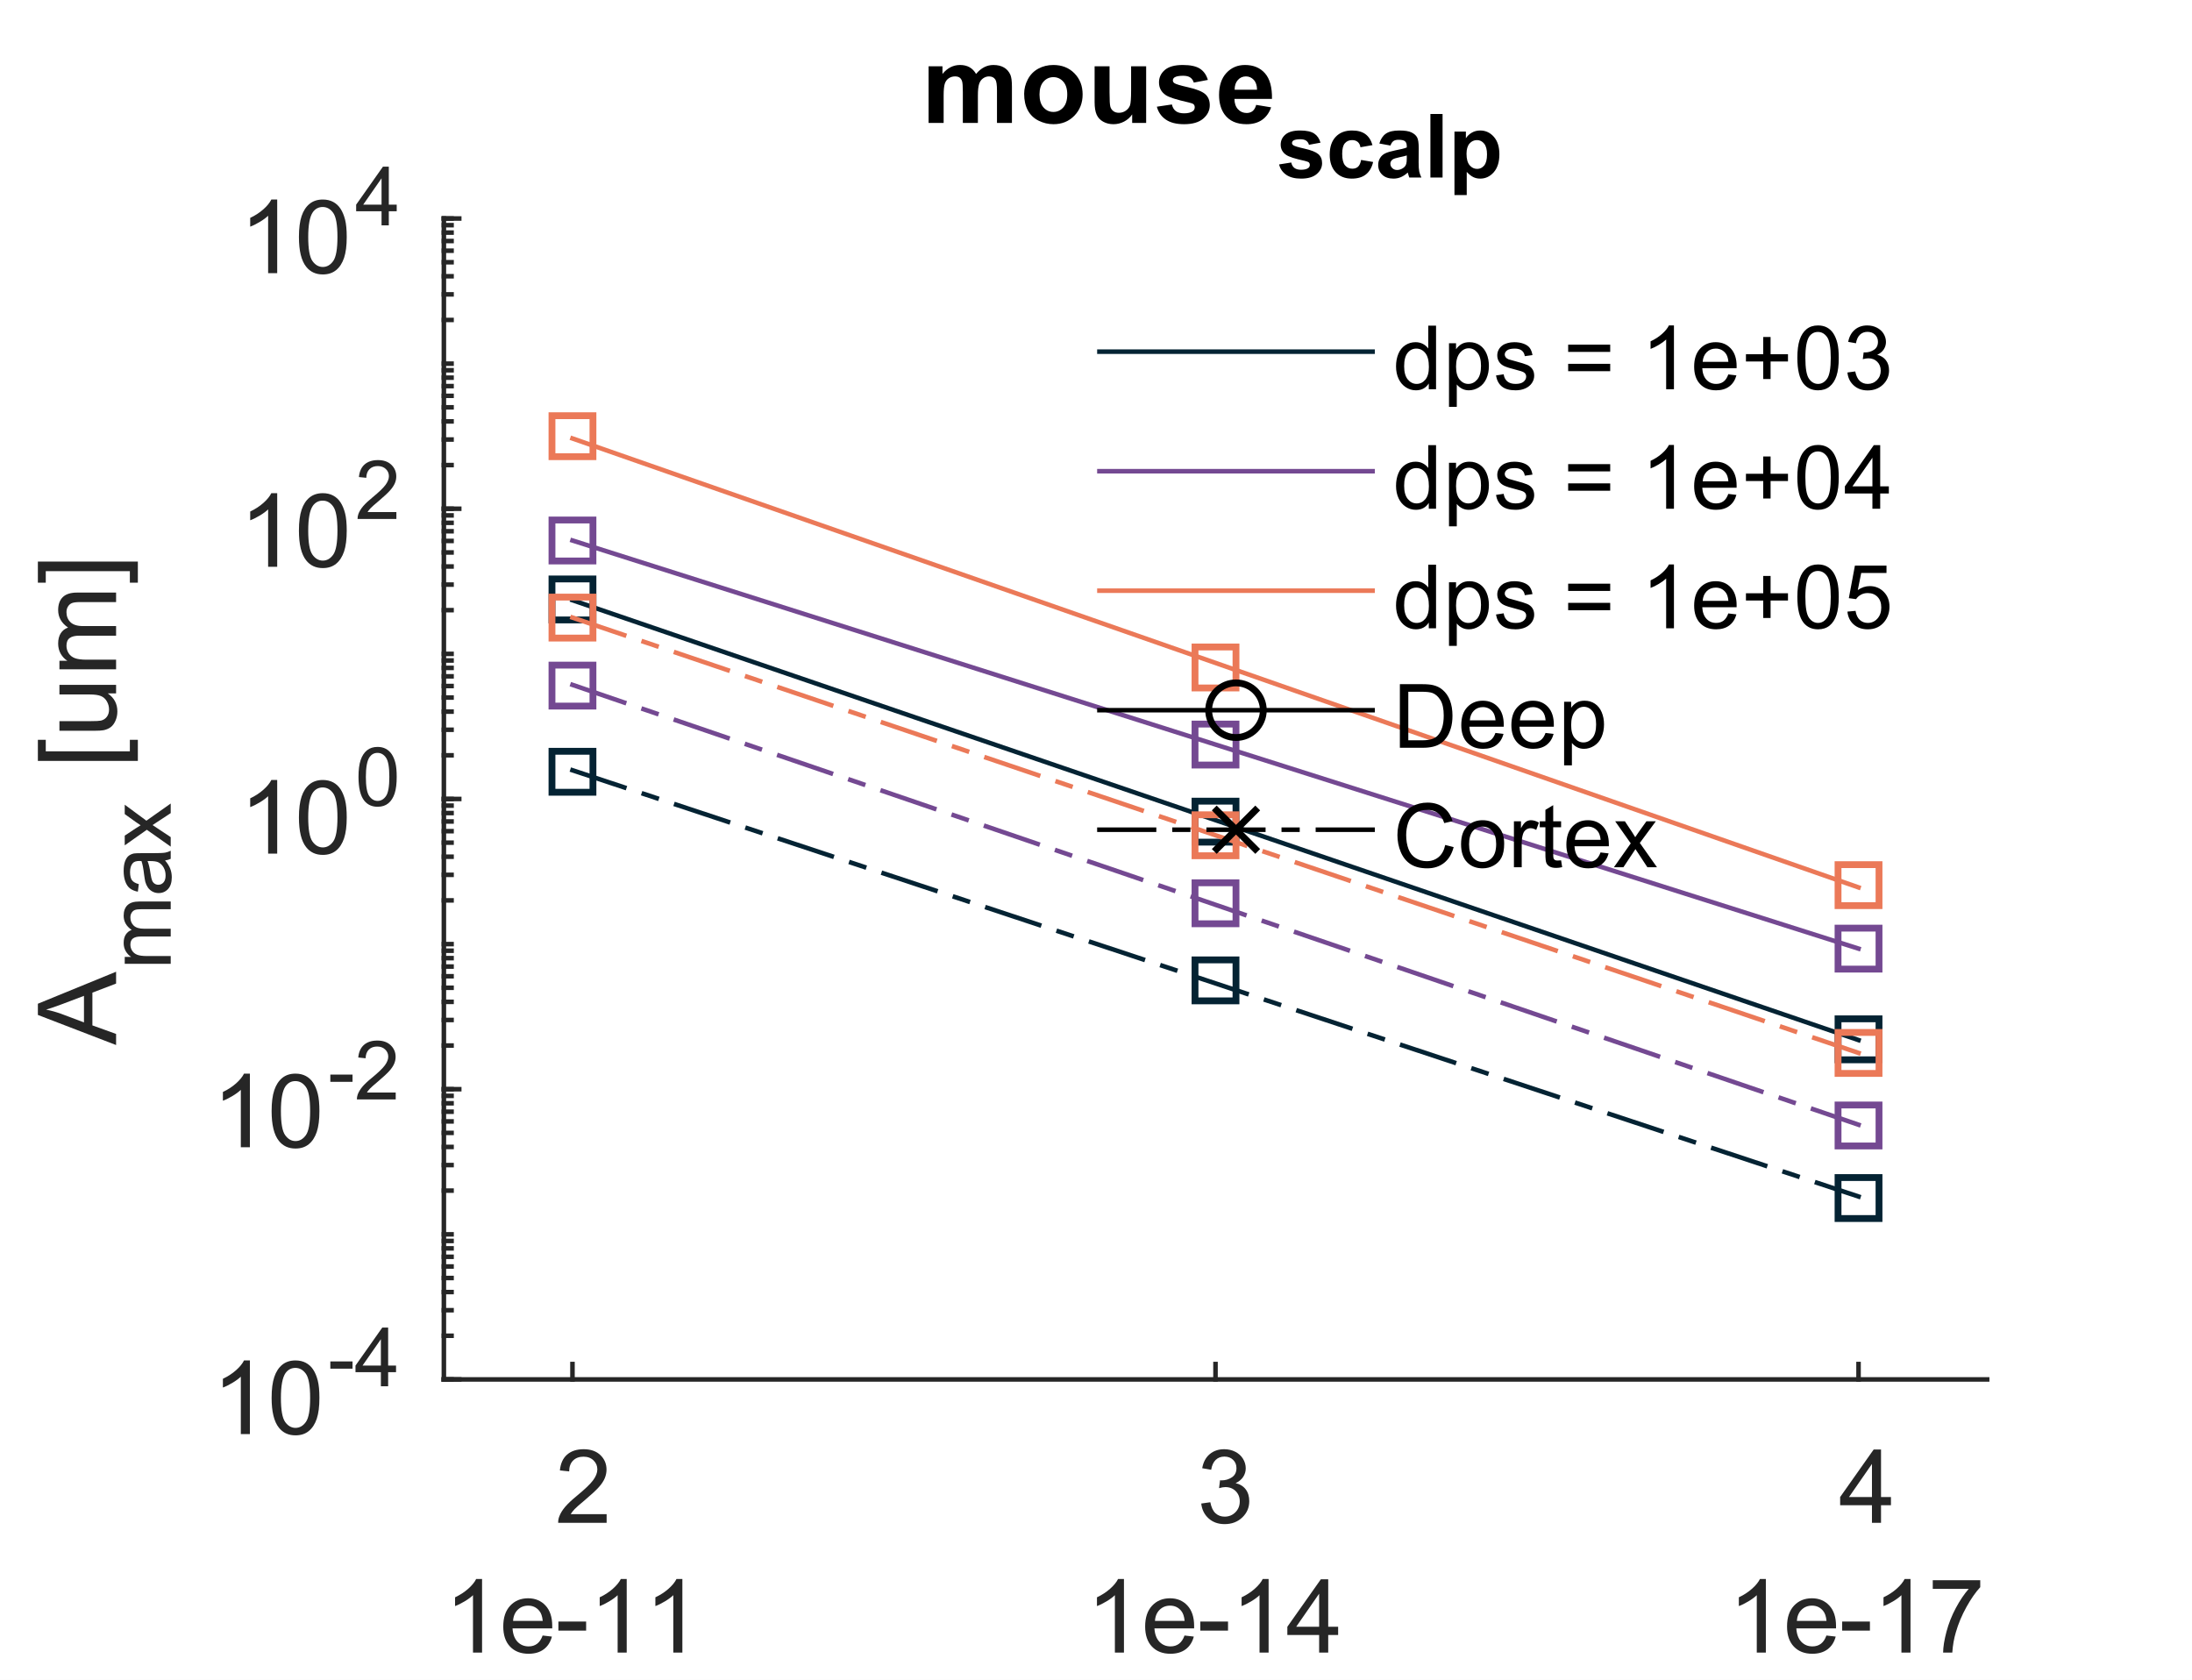 <?xml version="1.0"?>
<!DOCTYPE svg PUBLIC '-//W3C//DTD SVG 1.0//EN'
          'http://www.w3.org/TR/2001/REC-SVG-20010904/DTD/svg10.dtd'>
<svg xmlns:xlink="http://www.w3.org/1999/xlink" style="fill-opacity:1; color-rendering:auto; color-interpolation:auto; text-rendering:auto; stroke:black; stroke-linecap:square; stroke-miterlimit:10; shape-rendering:auto; stroke-opacity:1; fill:black; stroke-dasharray:none; font-weight:normal; stroke-width:1; font-family:'Dialog'; font-style:normal; stroke-linejoin:miter; font-size:12px; stroke-dashoffset:0; image-rendering:auto;" width="321" height="246" xmlns="http://www.w3.org/2000/svg"
><rect width="100%" height="100%" fill="#808080" stroke="none"/><!--Generated by the Batik Graphics2D SVG Generator--><defs id="genericDefs"
  /><g
  ><defs id="defs1"
    ><clipPath clipPathUnits="userSpaceOnUse" id="clipPath1"
      ><path d="M0 0 L321 0 L321 246 L0 246 L0 0 Z"
      /></clipPath
    ></defs
    ><g style="fill:white; stroke:white;"
    ><rect x="0" y="0" width="321" style="clip-path:url(#clipPath1); stroke:none;" height="246"
    /></g
    ><g style="fill:white; text-rendering:optimizeSpeed; color-rendering:optimizeSpeed; image-rendering:optimizeSpeed; shape-rendering:crispEdges; stroke:white; color-interpolation:sRGB;"
    ><rect x="0" width="321" height="246" y="0" style="stroke:none;"
      /><path style="stroke:none;" d="M65 202 L291 202 L291 32 L65 32 Z"
    /></g
    ><g style="fill:rgb(38,38,38); text-rendering:geometricPrecision; image-rendering:optimizeQuality; color-rendering:optimizeQuality; stroke-linejoin:round; stroke:rgb(38,38,38); color-interpolation:linearRGB; stroke-width:0.667;"
    ><line y2="202" style="fill:none;" x1="65" x2="291" y1="202"
      /><line y2="199.75" style="fill:none;" x1="83.833" x2="83.833" y1="202"
      /><line y2="199.75" style="fill:none;" x1="178" x2="178" y1="202"
      /><line y2="199.75" style="fill:none;" x1="272.167" x2="272.167" y1="202"
    /></g
    ><g transform="translate(65,223)" style="font-size:14.667px; fill:rgb(38,38,38); text-rendering:geometricPrecision; image-rendering:optimizeQuality; color-rendering:optimizeQuality; font-family:'SansSerif'; stroke:rgb(38,38,38); color-interpolation:linearRGB;"
    ><path style="stroke:none;" d="M23.835 -1.266 L23.835 0 L16.741 0 Q16.725 -0.469 16.897 -0.922 Q17.163 -1.641 17.765 -2.344 Q18.366 -3.047 19.491 -3.969 Q21.241 -5.406 21.858 -6.242 Q22.475 -7.078 22.475 -7.828 Q22.475 -8.609 21.913 -9.148 Q21.35 -9.688 20.444 -9.688 Q19.491 -9.688 18.921 -9.117 Q18.35 -8.547 18.35 -7.531 L16.991 -7.672 Q17.132 -9.188 18.038 -9.984 Q18.944 -10.781 20.475 -10.781 Q22.022 -10.781 22.921 -9.922 Q23.819 -9.062 23.819 -7.797 Q23.819 -7.156 23.561 -6.531 Q23.303 -5.906 22.686 -5.219 Q22.069 -4.531 20.647 -3.328 Q19.46 -2.344 19.124 -1.984 Q18.788 -1.625 18.569 -1.266 L23.835 -1.266 Z"
    /></g
    ><g transform="translate(65,242)" style="font-size:14.667px; fill:rgb(38,38,38); text-rendering:geometricPrecision; image-rendering:optimizeQuality; color-rendering:optimizeQuality; font-family:'SansSerif'; stroke:rgb(38,38,38); color-interpolation:linearRGB;"
    ><path style="stroke:none;" d="M5.594 0 L4.266 0 L4.266 -8.406 Q3.797 -7.953 3.023 -7.492 Q2.25 -7.031 1.641 -6.812 L1.641 -8.094 Q2.734 -8.609 3.562 -9.344 Q4.391 -10.078 4.734 -10.781 L5.594 -10.781 L5.594 0 ZM14.464 -2.5 L15.823 -2.344 Q15.511 -1.141 14.636 -0.484 Q13.761 0.172 12.401 0.172 Q10.698 0.172 9.698 -0.875 Q8.698 -1.922 8.698 -3.828 Q8.698 -5.781 9.714 -6.867 Q10.729 -7.953 12.339 -7.953 Q13.901 -7.953 14.886 -6.891 Q15.87 -5.828 15.87 -3.906 Q15.87 -3.781 15.87 -3.547 L10.057 -3.547 Q10.136 -2.266 10.784 -1.586 Q11.432 -0.906 12.417 -0.906 Q13.136 -0.906 13.651 -1.289 Q14.167 -1.672 14.464 -2.5 ZM10.136 -4.641 L14.479 -4.641 Q14.386 -5.625 13.979 -6.109 Q13.354 -6.875 12.354 -6.875 Q11.432 -6.875 10.815 -6.266 Q10.198 -5.656 10.136 -4.641 ZM16.771 -3.219 L16.771 -4.547 L20.834 -4.547 L20.834 -3.219 L16.771 -3.219 ZM26.777 0 L25.448 0 L25.448 -8.406 Q24.98 -7.953 24.206 -7.492 Q23.433 -7.031 22.823 -6.812 L22.823 -8.094 Q23.917 -8.609 24.745 -9.344 Q25.573 -10.078 25.917 -10.781 L26.777 -10.781 L26.777 0 ZM34.928 0 L33.6 0 L33.6 -8.406 Q33.131 -7.953 32.357 -7.492 Q31.584 -7.031 30.975 -6.812 L30.975 -8.094 Q32.068 -8.609 32.897 -9.344 Q33.725 -10.078 34.068 -10.781 L34.928 -10.781 L34.928 0 Z"
    /></g
    ><g transform="translate(159,223)" style="font-size:14.667px; fill:rgb(38,38,38); text-rendering:geometricPrecision; image-rendering:optimizeQuality; color-rendering:optimizeQuality; font-family:'SansSerif'; stroke:rgb(38,38,38); color-interpolation:linearRGB;"
    ><path style="stroke:none;" d="M16.913 -2.828 L18.241 -3.016 Q18.46 -1.891 19.007 -1.398 Q19.553 -0.906 20.335 -0.906 Q21.272 -0.906 21.913 -1.547 Q22.553 -2.188 22.553 -3.141 Q22.553 -4.047 21.96 -4.641 Q21.366 -5.234 20.444 -5.234 Q20.069 -5.234 19.522 -5.078 L19.663 -6.234 Q19.803 -6.219 19.882 -6.219 Q20.725 -6.219 21.397 -6.664 Q22.069 -7.109 22.069 -8.016 Q22.069 -8.75 21.577 -9.227 Q21.085 -9.703 20.303 -9.703 Q19.538 -9.703 19.03 -9.219 Q18.522 -8.734 18.366 -7.766 L17.053 -8 Q17.288 -9.328 18.147 -10.055 Q19.007 -10.781 20.272 -10.781 Q21.163 -10.781 21.897 -10.406 Q22.632 -10.031 23.03 -9.375 Q23.428 -8.719 23.428 -7.984 Q23.428 -7.297 23.053 -6.727 Q22.678 -6.156 21.944 -5.812 Q22.897 -5.594 23.421 -4.906 Q23.944 -4.219 23.944 -3.172 Q23.944 -1.766 22.921 -0.789 Q21.897 0.188 20.335 0.188 Q18.913 0.188 17.983 -0.656 Q17.053 -1.5 16.913 -2.828 Z"
    /></g
    ><g transform="translate(159,242)" style="font-size:14.667px; fill:rgb(38,38,38); text-rendering:geometricPrecision; image-rendering:optimizeQuality; color-rendering:optimizeQuality; font-family:'SansSerif'; stroke:rgb(38,38,38); color-interpolation:linearRGB;"
    ><path style="stroke:none;" d="M5.594 0 L4.266 0 L4.266 -8.406 Q3.797 -7.953 3.023 -7.492 Q2.25 -7.031 1.641 -6.812 L1.641 -8.094 Q2.734 -8.609 3.562 -9.344 Q4.391 -10.078 4.734 -10.781 L5.594 -10.781 L5.594 0 ZM14.464 -2.5 L15.823 -2.344 Q15.511 -1.141 14.636 -0.484 Q13.761 0.172 12.401 0.172 Q10.698 0.172 9.698 -0.875 Q8.698 -1.922 8.698 -3.828 Q8.698 -5.781 9.714 -6.867 Q10.729 -7.953 12.339 -7.953 Q13.901 -7.953 14.886 -6.891 Q15.87 -5.828 15.87 -3.906 Q15.87 -3.781 15.87 -3.547 L10.057 -3.547 Q10.136 -2.266 10.784 -1.586 Q11.432 -0.906 12.417 -0.906 Q13.136 -0.906 13.651 -1.289 Q14.167 -1.672 14.464 -2.5 ZM10.136 -4.641 L14.479 -4.641 Q14.386 -5.625 13.979 -6.109 Q13.354 -6.875 12.354 -6.875 Q11.432 -6.875 10.815 -6.266 Q10.198 -5.656 10.136 -4.641 ZM16.771 -3.219 L16.771 -4.547 L20.834 -4.547 L20.834 -3.219 L16.771 -3.219 ZM26.777 0 L25.448 0 L25.448 -8.406 Q24.98 -7.953 24.206 -7.492 Q23.433 -7.031 22.823 -6.812 L22.823 -8.094 Q23.917 -8.609 24.745 -9.344 Q25.573 -10.078 25.917 -10.781 L26.777 -10.781 L26.777 0 ZM34.178 0 L34.178 -2.578 L29.521 -2.578 L29.521 -3.781 L34.428 -10.734 L35.506 -10.734 L35.506 -3.781 L36.959 -3.781 L36.959 -2.578 L35.506 -2.578 L35.506 0 L34.178 0 ZM34.178 -3.781 L34.178 -8.625 L30.818 -3.781 L34.178 -3.781 Z"
    /></g
    ><g transform="translate(253,223)" style="font-size:14.667px; fill:rgb(38,38,38); text-rendering:geometricPrecision; image-rendering:optimizeQuality; color-rendering:optimizeQuality; font-family:'SansSerif'; stroke:rgb(38,38,38); color-interpolation:linearRGB;"
    ><path style="stroke:none;" d="M21.132 0 L21.132 -2.578 L16.475 -2.578 L16.475 -3.781 L21.382 -10.734 L22.46 -10.734 L22.46 -3.781 L23.913 -3.781 L23.913 -2.578 L22.46 -2.578 L22.46 0 L21.132 0 ZM21.132 -3.781 L21.132 -8.625 L17.772 -3.781 L21.132 -3.781 Z"
    /></g
    ><g transform="translate(253,242)" style="font-size:14.667px; fill:rgb(38,38,38); text-rendering:geometricPrecision; image-rendering:optimizeQuality; color-rendering:optimizeQuality; font-family:'SansSerif'; stroke:rgb(38,38,38); color-interpolation:linearRGB;"
    ><path style="stroke:none;" d="M5.594 0 L4.266 0 L4.266 -8.406 Q3.797 -7.953 3.023 -7.492 Q2.25 -7.031 1.641 -6.812 L1.641 -8.094 Q2.734 -8.609 3.562 -9.344 Q4.391 -10.078 4.734 -10.781 L5.594 -10.781 L5.594 0 ZM14.464 -2.5 L15.823 -2.344 Q15.511 -1.141 14.636 -0.484 Q13.761 0.172 12.401 0.172 Q10.698 0.172 9.698 -0.875 Q8.698 -1.922 8.698 -3.828 Q8.698 -5.781 9.714 -6.867 Q10.729 -7.953 12.339 -7.953 Q13.901 -7.953 14.886 -6.891 Q15.87 -5.828 15.87 -3.906 Q15.87 -3.781 15.87 -3.547 L10.057 -3.547 Q10.136 -2.266 10.784 -1.586 Q11.432 -0.906 12.417 -0.906 Q13.136 -0.906 13.651 -1.289 Q14.167 -1.672 14.464 -2.5 ZM10.136 -4.641 L14.479 -4.641 Q14.386 -5.625 13.979 -6.109 Q13.354 -6.875 12.354 -6.875 Q11.432 -6.875 10.815 -6.266 Q10.198 -5.656 10.136 -4.641 ZM16.771 -3.219 L16.771 -4.547 L20.834 -4.547 L20.834 -3.219 L16.771 -3.219 ZM26.777 0 L25.448 0 L25.448 -8.406 Q24.98 -7.953 24.206 -7.492 Q23.433 -7.031 22.823 -6.812 L22.823 -8.094 Q23.917 -8.609 24.745 -9.344 Q25.573 -10.078 25.917 -10.781 L26.777 -10.781 L26.777 0 ZM30.037 -9.328 L30.037 -10.594 L36.99 -10.594 L36.99 -9.578 Q35.975 -8.484 34.967 -6.672 Q33.959 -4.859 33.412 -2.953 Q33.006 -1.609 32.897 0 L31.553 0 Q31.568 -1.266 32.045 -3.062 Q32.522 -4.859 33.412 -6.523 Q34.303 -8.188 35.303 -9.328 L30.037 -9.328 Z"
    /></g
    ><g style="fill:rgb(38,38,38); text-rendering:geometricPrecision; image-rendering:optimizeQuality; color-rendering:optimizeQuality; stroke-linejoin:round; stroke:rgb(38,38,38); color-interpolation:linearRGB; stroke-width:0.667;"
    ><line y2="32" style="fill:none;" x1="65" x2="65" y1="202"
      /><line y2="202" style="fill:none;" x1="65" x2="67.25" y1="202"
      /><line y2="159.5" style="fill:none;" x1="65" x2="67.25" y1="159.5"
      /><line y2="117" style="fill:none;" x1="65" x2="67.25" y1="117"
      /><line y2="74.5" style="fill:none;" x1="65" x2="67.25" y1="74.5"
      /><line y2="32" style="fill:none;" x1="65" x2="67.25" y1="32"
      /><line y2="202" style="fill:none;" x1="65" x2="66.125" y1="202"
      /><line y2="195.603" style="fill:none;" x1="65" x2="66.125" y1="195.603"
      /><line y2="191.861" style="fill:none;" x1="65" x2="66.125" y1="191.861"
      /><line y2="189.206" style="fill:none;" x1="65" x2="66.125" y1="189.206"
      /><line y2="187.147" style="fill:none;" x1="65" x2="66.125" y1="187.147"
      /><line y2="185.464" style="fill:none;" x1="65" x2="66.125" y1="185.464"
      /><line y2="184.042" style="fill:none;" x1="65" x2="66.125" y1="184.042"
      /><line y2="182.809" style="fill:none;" x1="65" x2="66.125" y1="182.809"
      /><line y2="181.722" style="fill:none;" x1="65" x2="66.125" y1="181.722"
      /><line y2="180.75" style="fill:none;" x1="65" x2="66.125" y1="180.75"
      /><line y2="174.353" style="fill:none;" x1="65" x2="66.125" y1="174.353"
      /><line y2="170.611" style="fill:none;" x1="65" x2="66.125" y1="170.611"
      /><line y2="167.956" style="fill:none;" x1="65" x2="66.125" y1="167.956"
      /><line y2="165.897" style="fill:none;" x1="65" x2="66.125" y1="165.897"
      /><line y2="164.214" style="fill:none;" x1="65" x2="66.125" y1="164.214"
      /><line y2="162.792" style="fill:none;" x1="65" x2="66.125" y1="162.792"
      /><line y2="161.559" style="fill:none;" x1="65" x2="66.125" y1="161.559"
      /><line y2="160.472" style="fill:none;" x1="65" x2="66.125" y1="160.472"
      /><line y2="159.5" style="fill:none;" x1="65" x2="66.125" y1="159.5"
      /><line y2="153.103" style="fill:none;" x1="65" x2="66.125" y1="153.103"
      /><line y2="149.361" style="fill:none;" x1="65" x2="66.125" y1="149.361"
      /><line y2="146.706" style="fill:none;" x1="65" x2="66.125" y1="146.706"
      /><line y2="144.647" style="fill:none;" x1="65" x2="66.125" y1="144.647"
      /><line y2="142.964" style="fill:none;" x1="65" x2="66.125" y1="142.964"
      /><line y2="141.542" style="fill:none;" x1="65" x2="66.125" y1="141.542"
      /><line y2="140.309" style="fill:none;" x1="65" x2="66.125" y1="140.309"
      /><line y2="139.222" style="fill:none;" x1="65" x2="66.125" y1="139.222"
      /><line y2="138.25" style="fill:none;" x1="65" x2="66.125" y1="138.25"
      /><line y2="131.853" style="fill:none;" x1="65" x2="66.125" y1="131.853"
      /><line y2="128.111" style="fill:none;" x1="65" x2="66.125" y1="128.111"
      /><line y2="125.456" style="fill:none;" x1="65" x2="66.125" y1="125.456"
      /><line y2="123.397" style="fill:none;" x1="65" x2="66.125" y1="123.397"
      /><line y2="121.714" style="fill:none;" x1="65" x2="66.125" y1="121.714"
      /><line y2="120.292" style="fill:none;" x1="65" x2="66.125" y1="120.292"
      /><line y2="119.059" style="fill:none;" x1="65" x2="66.125" y1="119.059"
      /><line y2="117.972" style="fill:none;" x1="65" x2="66.125" y1="117.972"
      /><line y2="117" style="fill:none;" x1="65" x2="66.125" y1="117"
      /><line y2="110.603" style="fill:none;" x1="65" x2="66.125" y1="110.603"
      /><line y2="106.861" style="fill:none;" x1="65" x2="66.125" y1="106.861"
      /><line y2="104.206" style="fill:none;" x1="65" x2="66.125" y1="104.206"
      /><line y2="102.147" style="fill:none;" x1="65" x2="66.125" y1="102.147"
      /><line y2="100.464" style="fill:none;" x1="65" x2="66.125" y1="100.464"
      /><line y2="99.042" style="fill:none;" x1="65" x2="66.125" y1="99.042"
      /><line y2="97.809" style="fill:none;" x1="65" x2="66.125" y1="97.809"
      /><line y2="96.722" style="fill:none;" x1="65" x2="66.125" y1="96.722"
      /><line y2="95.75" style="fill:none;" x1="65" x2="66.125" y1="95.75"
      /><line y2="89.353" style="fill:none;" x1="65" x2="66.125" y1="89.353"
      /><line y2="85.611" style="fill:none;" x1="65" x2="66.125" y1="85.611"
      /><line y2="82.956" style="fill:none;" x1="65" x2="66.125" y1="82.956"
      /><line y2="80.897" style="fill:none;" x1="65" x2="66.125" y1="80.897"
      /><line y2="79.214" style="fill:none;" x1="65" x2="66.125" y1="79.214"
      /><line y2="77.792" style="fill:none;" x1="65" x2="66.125" y1="77.792"
      /><line y2="76.559" style="fill:none;" x1="65" x2="66.125" y1="76.559"
      /><line y2="75.472" style="fill:none;" x1="65" x2="66.125" y1="75.472"
      /><line y2="74.5" style="fill:none;" x1="65" x2="66.125" y1="74.5"
      /><line y2="68.103" style="fill:none;" x1="65" x2="66.125" y1="68.103"
      /><line y2="64.361" style="fill:none;" x1="65" x2="66.125" y1="64.361"
      /><line y2="61.706" style="fill:none;" x1="65" x2="66.125" y1="61.706"
      /><line y2="59.647" style="fill:none;" x1="65" x2="66.125" y1="59.647"
      /><line y2="57.964" style="fill:none;" x1="65" x2="66.125" y1="57.964"
      /><line y2="56.542" style="fill:none;" x1="65" x2="66.125" y1="56.542"
      /><line y2="55.309" style="fill:none;" x1="65" x2="66.125" y1="55.309"
      /><line y2="54.222" style="fill:none;" x1="65" x2="66.125" y1="54.222"
      /><line y2="53.25" style="fill:none;" x1="65" x2="66.125" y1="53.25"
      /><line y2="46.853" style="fill:none;" x1="65" x2="66.125" y1="46.853"
      /><line y2="43.111" style="fill:none;" x1="65" x2="66.125" y1="43.111"
      /><line y2="40.456" style="fill:none;" x1="65" x2="66.125" y1="40.456"
      /><line y2="38.397" style="fill:none;" x1="65" x2="66.125" y1="38.397"
      /><line y2="36.714" style="fill:none;" x1="65" x2="66.125" y1="36.714"
      /><line y2="35.292" style="fill:none;" x1="65" x2="66.125" y1="35.292"
      /><line y2="34.059" style="fill:none;" x1="65" x2="66.125" y1="34.059"
      /><line y2="32.972" style="fill:none;" x1="65" x2="66.125" y1="32.972"
      /><line y2="32" style="fill:none;" x1="65" x2="66.125" y1="32"
    /></g
    ><g transform="translate(31,210)" style="font-size:14.667px; fill:rgb(38,38,38); text-rendering:geometricPrecision; image-rendering:optimizeQuality; color-rendering:optimizeQuality; font-family:'SansSerif'; stroke:rgb(38,38,38); color-interpolation:linearRGB;"
    ><path style="stroke:none;" d="M5.594 0 L4.266 0 L4.266 -8.406 Q3.797 -7.953 3.023 -7.492 Q2.25 -7.031 1.641 -6.812 L1.641 -8.094 Q2.734 -8.609 3.562 -9.344 Q4.391 -10.078 4.734 -10.781 L5.594 -10.781 L5.594 0 ZM8.776 -5.297 Q8.776 -7.203 9.167 -8.359 Q9.557 -9.516 10.331 -10.148 Q11.104 -10.781 12.276 -10.781 Q13.136 -10.781 13.792 -10.43 Q14.448 -10.078 14.87 -9.43 Q15.292 -8.781 15.534 -7.836 Q15.776 -6.891 15.776 -5.297 Q15.776 -3.406 15.386 -2.242 Q14.995 -1.078 14.221 -0.445 Q13.448 0.188 12.276 0.188 Q10.729 0.188 9.839 -0.938 Q8.776 -2.266 8.776 -5.297 ZM10.136 -5.297 Q10.136 -2.656 10.753 -1.781 Q11.37 -0.906 12.276 -0.906 Q13.182 -0.906 13.8 -1.781 Q14.417 -2.656 14.417 -5.297 Q14.417 -7.953 13.8 -8.82 Q13.182 -9.688 12.261 -9.688 Q11.354 -9.688 10.807 -8.922 Q10.136 -7.938 10.136 -5.297 Z"
    /></g
    ><g transform="translate(48,203)" style="font-size:11.733px; fill:rgb(38,38,38); text-rendering:geometricPrecision; image-rendering:optimizeQuality; color-rendering:optimizeQuality; font-family:'SansSerif'; stroke:rgb(38,38,38); color-interpolation:linearRGB;"
    ><path style="stroke:none;" d="M0.375 -2.578 L0.375 -3.641 L3.625 -3.641 L3.625 -2.578 L0.375 -2.578 ZM7.777 0 L7.777 -2.062 L4.059 -2.062 L4.059 -3.031 L7.981 -8.594 L8.84 -8.594 L8.84 -3.031 L9.996 -3.031 L9.996 -2.062 L8.84 -2.062 L8.84 0 L7.777 0 ZM7.777 -3.031 L7.777 -6.891 L5.09 -3.031 L7.777 -3.031 Z"
    /></g
    ><g transform="translate(31,168)" style="font-size:14.667px; fill:rgb(38,38,38); text-rendering:geometricPrecision; image-rendering:optimizeQuality; color-rendering:optimizeQuality; font-family:'SansSerif'; stroke:rgb(38,38,38); color-interpolation:linearRGB;"
    ><path style="stroke:none;" d="M5.594 0 L4.266 0 L4.266 -8.406 Q3.797 -7.953 3.023 -7.492 Q2.25 -7.031 1.641 -6.812 L1.641 -8.094 Q2.734 -8.609 3.562 -9.344 Q4.391 -10.078 4.734 -10.781 L5.594 -10.781 L5.594 0 ZM8.776 -5.297 Q8.776 -7.203 9.167 -8.359 Q9.557 -9.516 10.331 -10.148 Q11.104 -10.781 12.276 -10.781 Q13.136 -10.781 13.792 -10.43 Q14.448 -10.078 14.87 -9.43 Q15.292 -8.781 15.534 -7.836 Q15.776 -6.891 15.776 -5.297 Q15.776 -3.406 15.386 -2.242 Q14.995 -1.078 14.221 -0.445 Q13.448 0.188 12.276 0.188 Q10.729 0.188 9.839 -0.938 Q8.776 -2.266 8.776 -5.297 ZM10.136 -5.297 Q10.136 -2.656 10.753 -1.781 Q11.37 -0.906 12.276 -0.906 Q13.182 -0.906 13.8 -1.781 Q14.417 -2.656 14.417 -5.297 Q14.417 -7.953 13.8 -8.82 Q13.182 -9.688 12.261 -9.688 Q11.354 -9.688 10.807 -8.922 Q10.136 -7.938 10.136 -5.297 Z"
    /></g
    ><g transform="translate(48,161)" style="font-size:11.733px; fill:rgb(38,38,38); text-rendering:geometricPrecision; image-rendering:optimizeQuality; color-rendering:optimizeQuality; font-family:'SansSerif'; stroke:rgb(38,38,38); color-interpolation:linearRGB;"
    ><path style="stroke:none;" d="M0.375 -2.578 L0.375 -3.641 L3.625 -3.641 L3.625 -2.578 L0.375 -2.578 ZM9.949 -1.016 L9.949 0 L4.262 0 Q4.262 -0.375 4.387 -0.734 Q4.606 -1.312 5.082 -1.875 Q5.559 -2.438 6.465 -3.172 Q7.871 -4.328 8.363 -5 Q8.856 -5.672 8.856 -6.266 Q8.856 -6.891 8.402 -7.32 Q7.949 -7.75 7.231 -7.75 Q6.465 -7.75 6.012 -7.297 Q5.559 -6.844 5.543 -6.031 L4.465 -6.141 Q4.574 -7.359 5.301 -7.992 Q6.027 -8.625 7.262 -8.625 Q8.496 -8.625 9.215 -7.938 Q9.934 -7.25 9.934 -6.234 Q9.934 -5.719 9.723 -5.227 Q9.512 -4.734 9.02 -4.18 Q8.527 -3.625 7.402 -2.672 Q6.449 -1.875 6.176 -1.586 Q5.902 -1.297 5.731 -1.016 L9.949 -1.016 Z"
    /></g
    ><g transform="translate(35,125)" style="font-size:14.667px; fill:rgb(38,38,38); text-rendering:geometricPrecision; image-rendering:optimizeQuality; color-rendering:optimizeQuality; font-family:'SansSerif'; stroke:rgb(38,38,38); color-interpolation:linearRGB;"
    ><path style="stroke:none;" d="M5.594 0 L4.266 0 L4.266 -8.406 Q3.797 -7.953 3.023 -7.492 Q2.25 -7.031 1.641 -6.812 L1.641 -8.094 Q2.734 -8.609 3.562 -9.344 Q4.391 -10.078 4.734 -10.781 L5.594 -10.781 L5.594 0 ZM8.776 -5.297 Q8.776 -7.203 9.167 -8.359 Q9.557 -9.516 10.331 -10.148 Q11.104 -10.781 12.276 -10.781 Q13.136 -10.781 13.792 -10.43 Q14.448 -10.078 14.87 -9.43 Q15.292 -8.781 15.534 -7.836 Q15.776 -6.891 15.776 -5.297 Q15.776 -3.406 15.386 -2.242 Q14.995 -1.078 14.221 -0.445 Q13.448 0.188 12.276 0.188 Q10.729 0.188 9.839 -0.938 Q8.776 -2.266 8.776 -5.297 ZM10.136 -5.297 Q10.136 -2.656 10.753 -1.781 Q11.37 -0.906 12.276 -0.906 Q13.182 -0.906 13.8 -1.781 Q14.417 -2.656 14.417 -5.297 Q14.417 -7.953 13.8 -8.82 Q13.182 -9.688 12.261 -9.688 Q11.354 -9.688 10.807 -8.922 Q10.136 -7.938 10.136 -5.297 Z"
    /></g
    ><g transform="translate(52,118)" style="font-size:11.733px; fill:rgb(38,38,38); text-rendering:geometricPrecision; image-rendering:optimizeQuality; color-rendering:optimizeQuality; font-family:'SansSerif'; stroke:rgb(38,38,38); color-interpolation:linearRGB;"
    ><path style="stroke:none;" d="M0.5 -4.234 Q0.5 -5.766 0.812 -6.695 Q1.125 -7.625 1.742 -8.125 Q2.359 -8.625 3.297 -8.625 Q3.984 -8.625 4.508 -8.344 Q5.031 -8.062 5.375 -7.539 Q5.719 -7.016 5.906 -6.266 Q6.094 -5.516 6.094 -4.234 Q6.094 -2.719 5.789 -1.797 Q5.484 -0.875 4.867 -0.367 Q4.25 0.141 3.297 0.141 Q2.062 0.141 1.344 -0.75 Q0.5 -1.812 0.5 -4.234 ZM1.578 -4.234 Q1.578 -2.125 2.078 -1.422 Q2.578 -0.719 3.297 -0.719 Q4.031 -0.719 4.523 -1.422 Q5.016 -2.125 5.016 -4.234 Q5.016 -6.359 4.523 -7.055 Q4.031 -7.75 3.281 -7.75 Q2.562 -7.75 2.125 -7.141 Q1.578 -6.359 1.578 -4.234 Z"
    /></g
    ><g transform="translate(35,83)" style="font-size:14.667px; fill:rgb(38,38,38); text-rendering:geometricPrecision; image-rendering:optimizeQuality; color-rendering:optimizeQuality; font-family:'SansSerif'; stroke:rgb(38,38,38); color-interpolation:linearRGB;"
    ><path style="stroke:none;" d="M5.594 0 L4.266 0 L4.266 -8.406 Q3.797 -7.953 3.023 -7.492 Q2.25 -7.031 1.641 -6.812 L1.641 -8.094 Q2.734 -8.609 3.562 -9.344 Q4.391 -10.078 4.734 -10.781 L5.594 -10.781 L5.594 0 ZM8.776 -5.297 Q8.776 -7.203 9.167 -8.359 Q9.557 -9.516 10.331 -10.148 Q11.104 -10.781 12.276 -10.781 Q13.136 -10.781 13.792 -10.43 Q14.448 -10.078 14.87 -9.43 Q15.292 -8.781 15.534 -7.836 Q15.776 -6.891 15.776 -5.297 Q15.776 -3.406 15.386 -2.242 Q14.995 -1.078 14.221 -0.445 Q13.448 0.188 12.276 0.188 Q10.729 0.188 9.839 -0.938 Q8.776 -2.266 8.776 -5.297 ZM10.136 -5.297 Q10.136 -2.656 10.753 -1.781 Q11.37 -0.906 12.276 -0.906 Q13.182 -0.906 13.8 -1.781 Q14.417 -2.656 14.417 -5.297 Q14.417 -7.953 13.8 -8.82 Q13.182 -9.688 12.261 -9.688 Q11.354 -9.688 10.807 -8.922 Q10.136 -7.938 10.136 -5.297 Z"
    /></g
    ><g transform="translate(52,76)" style="font-size:11.733px; fill:rgb(38,38,38); text-rendering:geometricPrecision; image-rendering:optimizeQuality; color-rendering:optimizeQuality; font-family:'SansSerif'; stroke:rgb(38,38,38); color-interpolation:linearRGB;"
    ><path style="stroke:none;" d="M6.047 -1.016 L6.047 0 L0.359 0 Q0.359 -0.375 0.484 -0.734 Q0.703 -1.312 1.18 -1.875 Q1.656 -2.438 2.562 -3.172 Q3.969 -4.328 4.461 -5 Q4.953 -5.672 4.953 -6.266 Q4.953 -6.891 4.5 -7.32 Q4.047 -7.75 3.328 -7.75 Q2.562 -7.75 2.109 -7.297 Q1.656 -6.844 1.641 -6.031 L0.562 -6.141 Q0.672 -7.359 1.398 -7.992 Q2.125 -8.625 3.359 -8.625 Q4.594 -8.625 5.312 -7.938 Q6.031 -7.25 6.031 -6.234 Q6.031 -5.719 5.82 -5.227 Q5.609 -4.734 5.117 -4.18 Q4.625 -3.625 3.5 -2.672 Q2.547 -1.875 2.273 -1.586 Q2 -1.297 1.828 -1.016 L6.047 -1.016 Z"
    /></g
    ><g transform="translate(35,40)" style="font-size:14.667px; fill:rgb(38,38,38); text-rendering:geometricPrecision; image-rendering:optimizeQuality; color-rendering:optimizeQuality; font-family:'SansSerif'; stroke:rgb(38,38,38); color-interpolation:linearRGB;"
    ><path style="stroke:none;" d="M5.594 0 L4.266 0 L4.266 -8.406 Q3.797 -7.953 3.023 -7.492 Q2.25 -7.031 1.641 -6.812 L1.641 -8.094 Q2.734 -8.609 3.562 -9.344 Q4.391 -10.078 4.734 -10.781 L5.594 -10.781 L5.594 0 ZM8.776 -5.297 Q8.776 -7.203 9.167 -8.359 Q9.557 -9.516 10.331 -10.148 Q11.104 -10.781 12.276 -10.781 Q13.136 -10.781 13.792 -10.43 Q14.448 -10.078 14.87 -9.43 Q15.292 -8.781 15.534 -7.836 Q15.776 -6.891 15.776 -5.297 Q15.776 -3.406 15.386 -2.242 Q14.995 -1.078 14.221 -0.445 Q13.448 0.188 12.276 0.188 Q10.729 0.188 9.839 -0.938 Q8.776 -2.266 8.776 -5.297 ZM10.136 -5.297 Q10.136 -2.656 10.753 -1.781 Q11.37 -0.906 12.276 -0.906 Q13.182 -0.906 13.8 -1.781 Q14.417 -2.656 14.417 -5.297 Q14.417 -7.953 13.8 -8.82 Q13.182 -9.688 12.261 -9.688 Q11.354 -9.688 10.807 -8.922 Q10.136 -7.938 10.136 -5.297 Z"
    /></g
    ><g transform="translate(52,33)" style="font-size:11.733px; fill:rgb(38,38,38); text-rendering:geometricPrecision; image-rendering:optimizeQuality; color-rendering:optimizeQuality; font-family:'SansSerif'; stroke:rgb(38,38,38); color-interpolation:linearRGB;"
    ><path style="stroke:none;" d="M3.875 0 L3.875 -2.062 L0.156 -2.062 L0.156 -3.031 L4.078 -8.594 L4.938 -8.594 L4.938 -3.031 L6.094 -3.031 L6.094 -2.062 L4.938 -2.062 L4.938 0 L3.875 0 ZM3.875 -3.031 L3.875 -6.891 L1.188 -3.031 L3.875 -3.031 Z"
    /></g
    ><g transform="translate(17,153) rotate(-90)" style="font-size:16.133px; fill:rgb(38,38,38); text-rendering:geometricPrecision; image-rendering:optimizeQuality; color-rendering:optimizeQuality; font-family:'SansSerif'; stroke:rgb(38,38,38); color-interpolation:linearRGB;"
    ><path style="stroke:none;" d="M-0.031 0 L4.375 -11.453 L6.016 -11.453 L10.703 0 L8.969 0 L7.641 -3.469 L2.844 -3.469 L1.594 0 L-0.031 0 ZM3.281 -4.703 L7.172 -4.703 L5.969 -7.875 Q5.422 -9.328 5.156 -10.25 Q4.938 -9.156 4.547 -8.062 L3.281 -4.703 Z"
    /></g
    ><g transform="translate(25,142) rotate(-90)" style="font-size:12.907px; fill:rgb(38,38,38); text-rendering:geometricPrecision; image-rendering:optimizeQuality; color-rendering:optimizeQuality; font-family:'SansSerif'; stroke:rgb(38,38,38); color-interpolation:linearRGB;"
    ><path style="stroke:none;" d="M0.859 0 L0.859 -6.734 L1.875 -6.734 L1.875 -5.797 Q2.203 -6.297 2.727 -6.594 Q3.25 -6.891 3.922 -6.891 Q4.672 -6.891 5.148 -6.578 Q5.625 -6.266 5.828 -5.719 Q6.625 -6.891 7.906 -6.891 Q8.906 -6.891 9.445 -6.336 Q9.984 -5.781 9.984 -4.625 L9.984 0 L8.859 0 L8.859 -4.25 Q8.859 -4.938 8.75 -5.234 Q8.641 -5.531 8.344 -5.719 Q8.047 -5.906 7.656 -5.906 Q6.938 -5.906 6.469 -5.43 Q6 -4.953 6 -3.922 L6 0 L4.859 0 L4.859 -4.375 Q4.859 -5.141 4.578 -5.523 Q4.297 -5.906 3.672 -5.906 Q3.188 -5.906 2.781 -5.648 Q2.375 -5.391 2.188 -4.906 Q2 -4.422 2 -3.5 L2 0 L0.859 0 ZM16.001 -0.828 Q15.376 -0.297 14.79 -0.07 Q14.204 0.156 13.532 0.156 Q12.407 0.156 11.813 -0.391 Q11.22 -0.938 11.22 -1.781 Q11.22 -2.266 11.446 -2.68 Q11.673 -3.094 12.04 -3.344 Q12.407 -3.594 12.86 -3.719 Q13.188 -3.797 13.876 -3.891 Q15.251 -4.047 15.907 -4.281 Q15.923 -4.516 15.923 -4.578 Q15.923 -5.281 15.595 -5.562 Q15.157 -5.953 14.298 -5.953 Q13.485 -5.953 13.103 -5.672 Q12.72 -5.391 12.532 -4.672 L11.423 -4.812 Q11.563 -5.531 11.915 -5.977 Q12.267 -6.422 12.931 -6.656 Q13.595 -6.891 14.454 -6.891 Q15.329 -6.891 15.868 -6.688 Q16.407 -6.484 16.657 -6.18 Q16.907 -5.875 17.017 -5.406 Q17.064 -5.109 17.064 -4.344 L17.064 -2.828 Q17.064 -1.234 17.142 -0.812 Q17.22 -0.391 17.423 0 L16.235 0 Q16.064 -0.359 16.001 -0.828 ZM15.907 -3.391 Q15.282 -3.125 14.048 -2.953 Q13.345 -2.844 13.048 -2.719 Q12.751 -2.594 12.595 -2.352 Q12.438 -2.109 12.438 -1.812 Q12.438 -1.359 12.782 -1.055 Q13.126 -0.75 13.798 -0.75 Q14.454 -0.75 14.97 -1.039 Q15.485 -1.328 15.735 -1.828 Q15.907 -2.203 15.907 -2.969 L15.907 -3.391 ZM18.023 0 L20.491 -3.5 L18.21 -6.734 L19.632 -6.734 L20.679 -5.156 Q20.96 -4.703 21.148 -4.406 Q21.413 -4.828 21.648 -5.141 L22.788 -6.734 L24.163 -6.734 L21.82 -3.562 L24.335 0 L22.929 0 L21.554 -2.094 L21.179 -2.656 L19.413 0 L18.023 0 Z"
    /></g
    ><g transform="translate(17,117) rotate(-90)" style="font-size:16.133px; fill:rgb(38,38,38); text-rendering:geometricPrecision; image-rendering:optimizeQuality; color-rendering:optimizeQuality; font-family:'SansSerif'; stroke:rgb(38,38,38); color-interpolation:linearRGB;"
    ><path style="stroke:none;" d="M5.574 3.188 L5.574 -11.453 L8.668 -11.453 L8.668 -10.297 L6.98 -10.297 L6.98 2.016 L8.668 2.016 L8.668 3.188 L5.574 3.188 ZM15.46 0 L15.46 -1.219 Q14.491 0.188 12.819 0.188 Q12.085 0.188 11.452 -0.094 Q10.819 -0.375 10.507 -0.805 Q10.194 -1.234 10.069 -1.844 Q9.991 -2.266 9.991 -3.156 L9.991 -8.297 L11.398 -8.297 L11.398 -3.703 Q11.398 -2.594 11.476 -2.219 Q11.616 -1.656 12.046 -1.344 Q12.476 -1.031 13.101 -1.031 Q13.741 -1.031 14.296 -1.352 Q14.851 -1.672 15.077 -2.234 Q15.304 -2.797 15.304 -3.859 L15.304 -8.297 L16.71 -8.297 L16.71 0 L15.46 0 ZM18.991 0 L18.991 -8.297 L20.241 -8.297 L20.241 -7.141 Q20.631 -7.75 21.28 -8.117 Q21.928 -8.484 22.756 -8.484 Q23.678 -8.484 24.272 -8.102 Q24.866 -7.719 25.1 -7.031 Q26.084 -8.484 27.662 -8.484 Q28.897 -8.484 29.561 -7.805 Q30.225 -7.125 30.225 -5.703 L30.225 0 L28.834 0 L28.834 -5.234 Q28.834 -6.078 28.694 -6.445 Q28.553 -6.812 28.194 -7.039 Q27.834 -7.266 27.35 -7.266 Q26.475 -7.266 25.897 -6.688 Q25.319 -6.109 25.319 -4.828 L25.319 0 L23.912 0 L23.912 -5.391 Q23.912 -6.328 23.569 -6.797 Q23.225 -7.266 22.444 -7.266 Q21.85 -7.266 21.35 -6.953 Q20.85 -6.641 20.623 -6.039 Q20.397 -5.438 20.397 -4.312 L20.397 0 L18.991 0 ZM34.767 3.188 L31.673 3.188 L31.673 2.016 L33.36 2.016 L33.36 -10.297 L31.673 -10.297 L31.673 -11.453 L34.767 -11.453 L34.767 3.188 Z"
    /></g
    ><g transform="translate(135,18)" style="font-size:16.133px; text-rendering:geometricPrecision; image-rendering:optimizeQuality; color-rendering:optimizeQuality; font-family:'SansSerif'; color-interpolation:linearRGB; font-weight:bold;"
    ><path style="stroke:none;" d="M0.984 -8.297 L3.016 -8.297 L3.016 -7.172 Q4.094 -8.484 5.594 -8.484 Q6.391 -8.484 6.977 -8.156 Q7.562 -7.828 7.938 -7.172 Q8.484 -7.828 9.117 -8.156 Q9.75 -8.484 10.469 -8.484 Q11.391 -8.484 12.023 -8.117 Q12.656 -7.75 12.969 -7.031 Q13.188 -6.5 13.188 -5.312 L13.188 0 L11 0 L11 -4.75 Q11 -5.984 10.766 -6.344 Q10.469 -6.812 9.828 -6.812 Q9.375 -6.812 8.969 -6.531 Q8.562 -6.25 8.383 -5.703 Q8.203 -5.156 8.203 -3.984 L8.203 0 L6 0 L6 -4.547 Q6 -5.766 5.883 -6.117 Q5.766 -6.469 5.523 -6.641 Q5.281 -6.812 4.859 -6.812 Q4.344 -6.812 3.938 -6.539 Q3.531 -6.266 3.359 -5.75 Q3.188 -5.234 3.188 -4.031 L3.188 0 L0.984 0 L0.984 -8.297 ZM14.978 -4.266 Q14.978 -5.359 15.517 -6.383 Q16.056 -7.406 17.049 -7.945 Q18.041 -8.484 19.26 -8.484 Q21.135 -8.484 22.338 -7.266 Q23.541 -6.047 23.541 -4.172 Q23.541 -2.297 22.33 -1.055 Q21.119 0.188 19.275 0.188 Q18.135 0.188 17.096 -0.328 Q16.056 -0.844 15.517 -1.844 Q14.978 -2.844 14.978 -4.266 ZM17.228 -4.156 Q17.228 -2.922 17.814 -2.266 Q18.4 -1.609 19.26 -1.609 Q20.119 -1.609 20.705 -2.266 Q21.291 -2.922 21.291 -4.172 Q21.291 -5.391 20.705 -6.047 Q20.119 -6.703 19.26 -6.703 Q18.4 -6.703 17.814 -6.047 Q17.228 -5.391 17.228 -4.156 ZM30.797 0 L30.797 -1.25 Q30.344 -0.578 29.609 -0.195 Q28.875 0.188 28.047 0.188 Q27.219 0.188 26.555 -0.18 Q25.891 -0.547 25.594 -1.211 Q25.297 -1.875 25.297 -3.047 L25.297 -8.297 L27.484 -8.297 L27.484 -4.484 Q27.484 -2.734 27.609 -2.344 Q27.734 -1.953 28.055 -1.719 Q28.375 -1.484 28.859 -1.484 Q29.422 -1.484 29.867 -1.797 Q30.312 -2.109 30.477 -2.562 Q30.641 -3.016 30.641 -4.797 L30.641 -8.297 L32.844 -8.297 L32.844 0 L30.797 0 ZM34.412 -2.375 L36.615 -2.703 Q36.756 -2.062 37.186 -1.734 Q37.615 -1.406 38.397 -1.406 Q39.24 -1.406 39.678 -1.719 Q39.959 -1.938 39.959 -2.297 Q39.959 -2.547 39.803 -2.719 Q39.647 -2.875 39.069 -3 Q36.412 -3.594 35.709 -4.078 Q34.725 -4.75 34.725 -5.938 Q34.725 -7.016 35.576 -7.75 Q36.428 -8.484 38.209 -8.484 Q39.912 -8.484 40.74 -7.93 Q41.569 -7.375 41.881 -6.297 L39.819 -5.906 Q39.678 -6.391 39.311 -6.648 Q38.944 -6.906 38.256 -6.906 Q37.381 -6.906 37.006 -6.672 Q36.756 -6.5 36.756 -6.219 Q36.756 -5.984 36.975 -5.828 Q37.272 -5.609 39.029 -5.211 Q40.787 -4.812 41.475 -4.234 Q42.162 -3.641 42.162 -2.594 Q42.162 -1.453 41.209 -0.633 Q40.256 0.188 38.397 0.188 Q36.694 0.188 35.709 -0.5 Q34.725 -1.188 34.412 -2.375 ZM48.958 -2.641 L51.146 -2.281 Q50.724 -1.078 49.818 -0.445 Q48.911 0.188 47.536 0.188 Q45.38 0.188 44.333 -1.234 Q43.521 -2.359 43.521 -4.094 Q43.521 -6.156 44.599 -7.32 Q45.677 -8.484 47.318 -8.484 Q49.177 -8.484 50.247 -7.266 Q51.318 -6.047 51.271 -3.516 L45.771 -3.516 Q45.786 -2.547 46.294 -2 Q46.802 -1.453 47.568 -1.453 Q48.083 -1.453 48.435 -1.734 Q48.786 -2.016 48.958 -2.641 ZM49.083 -4.859 Q49.068 -5.812 48.599 -6.312 Q48.13 -6.812 47.458 -6.812 Q46.74 -6.812 46.271 -6.281 Q45.802 -5.766 45.802 -4.859 L49.083 -4.859 Z"
    /></g
    ><g transform="translate(187,26)" style="font-size:12.907px; text-rendering:geometricPrecision; image-rendering:optimizeQuality; color-rendering:optimizeQuality; font-family:'SansSerif'; color-interpolation:linearRGB; font-weight:bold;"
    ><path style="stroke:none;" d="M0.312 -1.922 L2.094 -2.203 Q2.203 -1.672 2.555 -1.406 Q2.906 -1.141 3.531 -1.141 Q4.234 -1.141 4.578 -1.391 Q4.812 -1.562 4.812 -1.859 Q4.812 -2.062 4.688 -2.203 Q4.547 -2.328 4.094 -2.438 Q1.938 -2.906 1.359 -3.312 Q0.547 -3.859 0.547 -4.828 Q0.547 -5.703 1.242 -6.297 Q1.938 -6.891 3.391 -6.891 Q4.781 -6.891 5.453 -6.445 Q6.125 -6 6.375 -5.109 L4.688 -4.797 Q4.578 -5.188 4.281 -5.398 Q3.984 -5.609 3.422 -5.609 Q2.719 -5.609 2.406 -5.422 Q2.203 -5.281 2.203 -5.047 Q2.203 -4.859 2.391 -4.734 Q2.625 -4.547 4.055 -4.227 Q5.484 -3.906 6.047 -3.438 Q6.609 -2.953 6.609 -2.109 Q6.609 -1.188 5.828 -0.516 Q5.047 0.156 3.531 0.156 Q2.156 0.156 1.352 -0.406 Q0.547 -0.969 0.312 -1.922 ZM13.99 -4.75 L12.225 -4.438 Q12.147 -4.953 11.826 -5.219 Q11.506 -5.484 11.006 -5.484 Q10.35 -5.484 9.951 -5.031 Q9.553 -4.578 9.553 -3.484 Q9.553 -2.297 9.959 -1.797 Q10.365 -1.297 11.037 -1.297 Q11.553 -1.297 11.873 -1.586 Q12.194 -1.875 12.319 -2.578 L14.084 -2.281 Q13.803 -1.078 13.029 -0.461 Q12.256 0.156 10.959 0.156 Q9.475 0.156 8.6 -0.781 Q7.725 -1.719 7.725 -3.359 Q7.725 -5.031 8.6 -5.961 Q9.475 -6.891 10.99 -6.891 Q12.225 -6.891 12.951 -6.359 Q13.678 -5.828 13.99 -4.75 ZM16.621 -4.688 L14.996 -4.984 Q15.278 -5.953 15.942 -6.422 Q16.606 -6.891 17.918 -6.891 Q19.121 -6.891 19.699 -6.609 Q20.278 -6.328 20.52 -5.891 Q20.762 -5.453 20.762 -4.297 L20.746 -2.219 Q20.746 -1.328 20.832 -0.906 Q20.918 -0.484 21.153 0 L19.387 0 Q19.309 -0.172 19.215 -0.531 Q19.168 -0.688 19.153 -0.734 Q18.684 -0.297 18.168 -0.07 Q17.653 0.156 17.059 0.156 Q16.012 0.156 15.418 -0.414 Q14.824 -0.984 14.824 -1.844 Q14.824 -2.406 15.098 -2.859 Q15.371 -3.312 15.864 -3.547 Q16.356 -3.781 17.278 -3.969 Q18.528 -4.203 19.012 -4.406 L19.012 -4.578 Q19.012 -5.094 18.754 -5.312 Q18.496 -5.531 17.793 -5.531 Q17.324 -5.531 17.059 -5.344 Q16.793 -5.156 16.621 -4.688 ZM19.012 -3.234 Q18.668 -3.125 17.926 -2.969 Q17.184 -2.812 16.949 -2.656 Q16.606 -2.406 16.606 -2.031 Q16.606 -1.656 16.887 -1.383 Q17.168 -1.109 17.59 -1.109 Q18.074 -1.109 18.512 -1.422 Q18.84 -1.656 18.934 -2.016 Q19.012 -2.234 19.012 -2.875 L19.012 -3.234 ZM22.471 0 L22.471 -9.312 L24.252 -9.312 L24.252 0 L22.471 0 ZM25.994 -6.734 L27.666 -6.734 L27.666 -5.75 Q27.994 -6.266 28.541 -6.578 Q29.088 -6.891 29.76 -6.891 Q30.947 -6.891 31.76 -5.969 Q32.572 -5.047 32.572 -3.406 Q32.572 -1.719 31.752 -0.781 Q30.932 0.156 29.76 0.156 Q29.197 0.156 28.744 -0.07 Q28.291 -0.297 27.791 -0.828 L27.791 2.562 L25.994 2.562 L25.994 -6.734 ZM27.76 -3.484 Q27.76 -2.344 28.213 -1.805 Q28.666 -1.266 29.322 -1.266 Q29.932 -1.266 30.346 -1.766 Q30.76 -2.266 30.76 -3.391 Q30.76 -4.453 30.338 -4.969 Q29.916 -5.484 29.291 -5.484 Q28.635 -5.484 28.197 -4.977 Q27.76 -4.469 27.76 -3.484 Z"
    /></g
    ><g transform="translate(83.833,87.781)" style="stroke-linecap:butt; fill:rgb(4,35,51); text-rendering:geometricPrecision; color-rendering:optimizeQuality; image-rendering:optimizeQuality; color-interpolation:linearRGB; stroke:rgb(4,35,51);"
    ><path style="fill:none;" d="M-3 -3 L-3 3 L3 3 L3 -3 Z"
      /><path d="M-3 -3 L-3 3 L3 3 L3 -3 Z" style="fill:none;" transform="translate(94.167,32.539)"
      /><path d="M-3 -3 L-3 3 L3 3 L3 -3 Z" style="fill:none;" transform="translate(188.333,64.414)"
      /><path transform="translate(-83.833,-87.781)" style="fill:none; stroke-width:0.667; fill-rule:evenodd; stroke-linejoin:round;" d="M83.833 87.892 L178 120.099 L272.167 152.306"
      /><path d="M-3 -3 L-3 3 L3 3 L3 -3 Z" style="fill:none; stroke:rgb(116,73,146);" transform="translate(0,-8.633)"
      /><path d="M-3 -3 L-3 3 L3 3 L3 -3 Z" style="fill:none; stroke:rgb(116,73,146);" transform="translate(94.167,21.25)"
      /><path d="M-3 -3 L-3 3 L3 3 L3 -3 Z" style="fill:none; stroke:rgb(116,73,146);" transform="translate(188.333,51.133)"
    /></g
    ><g style="stroke-linecap:butt; fill:rgb(116,73,146); text-rendering:geometricPrecision; image-rendering:optimizeQuality; color-rendering:optimizeQuality; stroke-linejoin:round; stroke:rgb(116,73,146); color-interpolation:linearRGB; stroke-width:0.667;"
    ><path d="M83.833 79.148 L178 109.031 L272.167 138.914" style="fill:none; fill-rule:evenodd;"
    /></g
    ><g transform="translate(83.833,63.875)" style="stroke-linecap:butt; fill:rgb(235,121,88); text-rendering:geometricPrecision; color-rendering:optimizeQuality; image-rendering:optimizeQuality; color-interpolation:linearRGB; stroke:rgb(235,121,88);"
    ><path style="fill:none;" d="M-3 -3 L-3 3 L3 3 L3 -3 Z"
      /><path d="M-3 -3 L-3 3 L3 3 L3 -3 Z" style="fill:none;" transform="translate(94.167,33.867)"
      /><path d="M-3 -3 L-3 3 L3 3 L3 -3 Z" style="fill:none;" transform="translate(188.333,65.742)"
      /><path transform="translate(-83.833,-63.875)" style="fill:none; stroke-width:0.667; fill-rule:evenodd; stroke-linejoin:round;" d="M83.833 64.207 L178 97.078 L272.167 129.949"
      /><path d="M-3 -3 L-3 3 L3 3 L3 -3 Z" style="fill:none; stroke:rgb(4,35,51);" transform="translate(0,49.141)"
      /><path d="M-3 -3 L-3 3 L3 3 L3 -3 Z" style="fill:none; stroke:rgb(4,35,51);" transform="translate(94.167,79.688)"
      /><path d="M-3 -3 L-3 3 L3 3 L3 -3 Z" style="fill:none; stroke:rgb(4,35,51);" transform="translate(188.333,111.562)"
    /></g
    ><g style="stroke-linecap:butt; fill:rgb(4,35,51); text-rendering:geometricPrecision; image-rendering:optimizeQuality; color-rendering:optimizeQuality; stroke-linejoin:bevel; stroke-dasharray:8,3,2,3; stroke:rgb(4,35,51); color-interpolation:linearRGB; stroke-width:0.667; stroke-miterlimit:1;"
    ><path d="M83.833 112.794 L178 144.005 L272.167 175.216" style="fill:none; fill-rule:evenodd;"
    /></g
    ><g transform="translate(83.833,100.398)" style="stroke-linecap:butt; fill:rgb(116,73,146); text-rendering:geometricPrecision; color-rendering:optimizeQuality; image-rendering:optimizeQuality; color-interpolation:linearRGB; stroke:rgb(116,73,146);"
    ><path style="fill:none;" d="M-3 -3 L-3 3 L3 3 L3 -3 Z"
      /><path d="M-3 -3 L-3 3 L3 3 L3 -3 Z" style="fill:none;" transform="translate(94.167,31.875)"
      /><path d="M-3 -3 L-3 3 L3 3 L3 -3 Z" style="fill:none;" transform="translate(188.333,64.414)"
    /></g
    ><g style="stroke-linecap:butt; fill:rgb(116,73,146); text-rendering:geometricPrecision; image-rendering:optimizeQuality; color-rendering:optimizeQuality; stroke-linejoin:bevel; stroke-dasharray:8,3,2,3; stroke:rgb(116,73,146); color-interpolation:linearRGB; stroke-width:0.667; stroke-miterlimit:1;"
    ><path d="M83.833 100.288 L178 132.495 L272.167 164.702" style="fill:none; fill-rule:evenodd;"
    /></g
    ><g transform="translate(83.833,90.438)" style="stroke-linecap:butt; fill:rgb(235,121,88); text-rendering:geometricPrecision; color-rendering:optimizeQuality; image-rendering:optimizeQuality; color-interpolation:linearRGB; stroke:rgb(235,121,88);"
    ><path style="fill:none;" d="M-3 -3 L-3 3 L3 3 L3 -3 Z"
      /><path d="M-3 -3 L-3 3 L3 3 L3 -3 Z" style="fill:none;" transform="translate(94.167,31.875)"
      /><path d="M-3 -3 L-3 3 L3 3 L3 -3 Z" style="fill:none;" transform="translate(188.333,63.75)"
    /></g
    ><g style="stroke-linecap:butt; fill:rgb(235,121,88); text-rendering:geometricPrecision; image-rendering:optimizeQuality; color-rendering:optimizeQuality; stroke-linejoin:bevel; stroke-dasharray:8,3,2,3; stroke:rgb(235,121,88); color-interpolation:linearRGB; stroke-width:0.667; stroke-miterlimit:1;"
    ><path d="M83.833 90.438 L178 122.312 L272.167 154.188" style="fill:none; fill-rule:evenodd;"
    /></g
    ><g transform="translate(204,51.5)" style="font-size:13.2px; text-rendering:geometricPrecision; color-rendering:optimizeQuality; image-rendering:optimizeQuality; font-family:'SansSerif'; color-interpolation:linearRGB;"
    ><path style="stroke:none;" d="M5.234 5.5 L5.234 4.656 Q4.594 5.656 3.344 5.656 Q2.547 5.656 1.867 5.211 Q1.188 4.766 0.812 3.969 Q0.438 3.172 0.438 2.141 Q0.438 1.125 0.781 0.305 Q1.125 -0.516 1.797 -0.953 Q2.469 -1.391 3.297 -1.391 Q3.906 -1.391 4.383 -1.133 Q4.859 -0.875 5.156 -0.469 L5.156 -3.812 L6.297 -3.812 L6.297 5.5 L5.234 5.5 ZM1.625 2.141 Q1.625 3.438 2.164 4.078 Q2.703 4.719 3.453 4.719 Q4.203 4.719 4.727 4.102 Q5.25 3.484 5.25 2.234 Q5.25 0.844 4.719 0.195 Q4.188 -0.453 3.406 -0.453 Q2.641 -0.453 2.133 0.172 Q1.625 0.797 1.625 2.141 ZM8.194 8.078 L8.194 -1.234 L9.225 -1.234 L9.225 -0.359 Q9.6 -0.875 10.061 -1.133 Q10.522 -1.391 11.194 -1.391 Q12.053 -1.391 12.709 -0.945 Q13.366 -0.5 13.701 0.305 Q14.037 1.109 14.037 2.078 Q14.037 3.109 13.67 3.938 Q13.303 4.766 12.592 5.211 Q11.881 5.656 11.1 5.656 Q10.537 5.656 10.084 5.414 Q9.631 5.172 9.334 4.797 L9.334 8.078 L8.194 8.078 ZM9.225 2.172 Q9.225 3.469 9.756 4.094 Q10.287 4.719 11.022 4.719 Q11.787 4.719 12.334 4.07 Q12.881 3.422 12.881 2.078 Q12.881 0.781 12.35 0.141 Q11.819 -0.5 11.084 -0.5 Q10.35 -0.5 9.787 0.18 Q9.225 0.859 9.225 2.172 ZM15.075 3.484 L16.2 3.312 Q16.294 3.984 16.731 4.352 Q17.169 4.719 17.95 4.719 Q18.731 4.719 19.114 4.398 Q19.497 4.078 19.497 3.641 Q19.497 3.25 19.153 3.031 Q18.919 2.875 17.981 2.641 Q16.731 2.328 16.247 2.094 Q15.762 1.859 15.512 1.453 Q15.262 1.047 15.262 0.547 Q15.262 0.094 15.465 -0.289 Q15.668 -0.672 16.028 -0.922 Q16.294 -1.125 16.755 -1.258 Q17.215 -1.391 17.747 -1.391 Q18.528 -1.391 19.13 -1.164 Q19.731 -0.938 20.02 -0.547 Q20.309 -0.156 20.419 0.5 L19.294 0.656 Q19.215 0.125 18.856 -0.164 Q18.497 -0.453 17.825 -0.453 Q17.044 -0.453 16.7 -0.195 Q16.356 0.062 16.356 0.422 Q16.356 0.641 16.497 0.812 Q16.637 1 16.934 1.125 Q17.106 1.188 17.95 1.406 Q19.169 1.734 19.645 1.938 Q20.122 2.141 20.395 2.539 Q20.669 2.938 20.669 3.516 Q20.669 4.094 20.333 4.594 Q19.997 5.094 19.372 5.375 Q18.747 5.656 17.95 5.656 Q16.637 5.656 15.95 5.109 Q15.262 4.562 15.075 3.484 ZM31.801 0.031 L25.645 0.031 L25.645 -1.031 L31.801 -1.031 L31.801 0.031 ZM31.801 2.859 L25.645 2.859 L25.645 1.781 L31.801 1.781 L31.801 2.859 ZM41.135 5.5 L39.995 5.5 L39.995 -1.781 Q39.573 -1.391 38.909 -0.992 Q38.245 -0.594 37.713 -0.406 L37.713 -1.516 Q38.666 -1.953 39.385 -2.594 Q40.104 -3.234 40.401 -3.844 L41.135 -3.844 L41.135 5.5 ZM49.094 3.328 L50.282 3.469 Q50.001 4.516 49.243 5.086 Q48.485 5.656 47.313 5.656 Q45.829 5.656 44.962 4.742 Q44.094 3.828 44.094 2.188 Q44.094 0.484 44.977 -0.453 Q45.86 -1.391 47.251 -1.391 Q48.61 -1.391 49.462 -0.469 Q50.313 0.453 50.313 2.109 Q50.313 2.219 50.313 2.422 L45.282 2.422 Q45.344 3.531 45.907 4.125 Q46.469 4.719 47.313 4.719 Q47.954 4.719 48.399 4.383 Q48.844 4.047 49.094 3.328 ZM45.344 1.484 L49.11 1.484 Q49.032 0.625 48.672 0.203 Q48.126 -0.453 47.266 -0.453 Q46.469 -0.453 45.938 0.07 Q45.407 0.594 45.344 1.484 ZM54.21 4 L54.21 1.438 L51.679 1.438 L51.679 0.375 L54.21 0.375 L54.21 -2.156 L55.288 -2.156 L55.288 0.375 L57.835 0.375 L57.835 1.438 L55.288 1.438 L55.288 4 L54.21 4 ZM59.208 0.906 Q59.208 -0.734 59.544 -1.742 Q59.88 -2.75 60.552 -3.297 Q61.224 -3.844 62.239 -3.844 Q62.989 -3.844 63.552 -3.539 Q64.114 -3.234 64.481 -2.672 Q64.849 -2.109 65.06 -1.289 Q65.271 -0.469 65.271 0.906 Q65.271 2.547 64.935 3.555 Q64.599 4.562 63.927 5.109 Q63.255 5.656 62.239 5.656 Q60.896 5.656 60.114 4.688 Q59.208 3.531 59.208 0.906 ZM60.38 0.906 Q60.38 3.203 60.911 3.961 Q61.442 4.719 62.239 4.719 Q63.021 4.719 63.56 3.961 Q64.099 3.203 64.099 0.906 Q64.099 -1.391 63.56 -2.141 Q63.021 -2.891 62.224 -2.891 Q61.442 -2.891 60.958 -2.234 Q60.38 -1.375 60.38 0.906 ZM66.542 3.047 L67.683 2.891 Q67.886 3.859 68.355 4.289 Q68.824 4.719 69.511 4.719 Q70.308 4.719 70.863 4.164 Q71.417 3.609 71.417 2.781 Q71.417 1.984 70.909 1.477 Q70.402 0.969 69.605 0.969 Q69.277 0.969 68.792 1.094 L68.917 0.094 Q69.042 0.109 69.105 0.109 Q69.839 0.109 70.425 -0.273 Q71.011 -0.656 71.011 -1.453 Q71.011 -2.078 70.581 -2.492 Q70.152 -2.906 69.48 -2.906 Q68.808 -2.906 68.371 -2.484 Q67.933 -2.062 67.792 -1.234 L66.652 -1.438 Q66.871 -2.578 67.613 -3.211 Q68.355 -3.844 69.449 -3.844 Q70.214 -3.844 70.855 -3.516 Q71.496 -3.188 71.839 -2.625 Q72.183 -2.062 72.183 -1.422 Q72.183 -0.828 71.855 -0.328 Q71.527 0.172 70.902 0.453 Q71.714 0.656 72.175 1.25 Q72.636 1.844 72.636 2.75 Q72.636 3.969 71.746 4.82 Q70.855 5.672 69.496 5.672 Q68.277 5.672 67.464 4.938 Q66.652 4.203 66.542 3.047 Z"
    /></g
    ><g style="stroke-linecap:butt; fill:rgb(4,35,51); text-rendering:geometricPrecision; image-rendering:optimizeQuality; color-rendering:optimizeQuality; stroke-linejoin:round; stroke:rgb(4,35,51); color-interpolation:linearRGB; stroke-width:0.667;"
    ><line y2="51.5" style="fill:none;" x1="161" x2="201" y1="51.5"
    /></g
    ><g transform="translate(204,69)" style="font-size:13.2px; text-rendering:geometricPrecision; color-rendering:optimizeQuality; image-rendering:optimizeQuality; font-family:'SansSerif'; color-interpolation:linearRGB;"
    ><path style="stroke:none;" d="M5.234 5.5 L5.234 4.656 Q4.594 5.656 3.344 5.656 Q2.547 5.656 1.867 5.211 Q1.188 4.766 0.812 3.969 Q0.438 3.172 0.438 2.141 Q0.438 1.125 0.781 0.305 Q1.125 -0.516 1.797 -0.953 Q2.469 -1.391 3.297 -1.391 Q3.906 -1.391 4.383 -1.133 Q4.859 -0.875 5.156 -0.469 L5.156 -3.812 L6.297 -3.812 L6.297 5.5 L5.234 5.5 ZM1.625 2.141 Q1.625 3.438 2.164 4.078 Q2.703 4.719 3.453 4.719 Q4.203 4.719 4.727 4.102 Q5.25 3.484 5.25 2.234 Q5.25 0.844 4.719 0.195 Q4.188 -0.453 3.406 -0.453 Q2.641 -0.453 2.133 0.172 Q1.625 0.797 1.625 2.141 ZM8.194 8.078 L8.194 -1.234 L9.225 -1.234 L9.225 -0.359 Q9.6 -0.875 10.061 -1.133 Q10.522 -1.391 11.194 -1.391 Q12.053 -1.391 12.709 -0.945 Q13.366 -0.5 13.701 0.305 Q14.037 1.109 14.037 2.078 Q14.037 3.109 13.67 3.938 Q13.303 4.766 12.592 5.211 Q11.881 5.656 11.1 5.656 Q10.537 5.656 10.084 5.414 Q9.631 5.172 9.334 4.797 L9.334 8.078 L8.194 8.078 ZM9.225 2.172 Q9.225 3.469 9.756 4.094 Q10.287 4.719 11.022 4.719 Q11.787 4.719 12.334 4.07 Q12.881 3.422 12.881 2.078 Q12.881 0.781 12.35 0.141 Q11.819 -0.5 11.084 -0.5 Q10.35 -0.5 9.787 0.18 Q9.225 0.859 9.225 2.172 ZM15.075 3.484 L16.2 3.312 Q16.294 3.984 16.731 4.352 Q17.169 4.719 17.95 4.719 Q18.731 4.719 19.114 4.398 Q19.497 4.078 19.497 3.641 Q19.497 3.25 19.153 3.031 Q18.919 2.875 17.981 2.641 Q16.731 2.328 16.247 2.094 Q15.762 1.859 15.512 1.453 Q15.262 1.047 15.262 0.547 Q15.262 0.094 15.465 -0.289 Q15.668 -0.672 16.028 -0.922 Q16.294 -1.125 16.755 -1.258 Q17.215 -1.391 17.747 -1.391 Q18.528 -1.391 19.13 -1.164 Q19.731 -0.938 20.02 -0.547 Q20.309 -0.156 20.419 0.5 L19.294 0.656 Q19.215 0.125 18.856 -0.164 Q18.497 -0.453 17.825 -0.453 Q17.044 -0.453 16.7 -0.195 Q16.356 0.062 16.356 0.422 Q16.356 0.641 16.497 0.812 Q16.637 1 16.934 1.125 Q17.106 1.188 17.95 1.406 Q19.169 1.734 19.645 1.938 Q20.122 2.141 20.395 2.539 Q20.669 2.938 20.669 3.516 Q20.669 4.094 20.333 4.594 Q19.997 5.094 19.372 5.375 Q18.747 5.656 17.95 5.656 Q16.637 5.656 15.95 5.109 Q15.262 4.562 15.075 3.484 ZM31.801 0.031 L25.645 0.031 L25.645 -1.031 L31.801 -1.031 L31.801 0.031 ZM31.801 2.859 L25.645 2.859 L25.645 1.781 L31.801 1.781 L31.801 2.859 ZM41.135 5.5 L39.995 5.5 L39.995 -1.781 Q39.573 -1.391 38.909 -0.992 Q38.245 -0.594 37.713 -0.406 L37.713 -1.516 Q38.666 -1.953 39.385 -2.594 Q40.104 -3.234 40.401 -3.844 L41.135 -3.844 L41.135 5.5 ZM49.094 3.328 L50.282 3.469 Q50.001 4.516 49.243 5.086 Q48.485 5.656 47.313 5.656 Q45.829 5.656 44.962 4.742 Q44.094 3.828 44.094 2.188 Q44.094 0.484 44.977 -0.453 Q45.86 -1.391 47.251 -1.391 Q48.61 -1.391 49.462 -0.469 Q50.313 0.453 50.313 2.109 Q50.313 2.219 50.313 2.422 L45.282 2.422 Q45.344 3.531 45.907 4.125 Q46.469 4.719 47.313 4.719 Q47.954 4.719 48.399 4.383 Q48.844 4.047 49.094 3.328 ZM45.344 1.484 L49.11 1.484 Q49.032 0.625 48.672 0.203 Q48.126 -0.453 47.266 -0.453 Q46.469 -0.453 45.938 0.07 Q45.407 0.594 45.344 1.484 ZM54.21 4 L54.21 1.438 L51.679 1.438 L51.679 0.375 L54.21 0.375 L54.21 -2.156 L55.288 -2.156 L55.288 0.375 L57.835 0.375 L57.835 1.438 L55.288 1.438 L55.288 4 L54.21 4 ZM59.208 0.906 Q59.208 -0.734 59.544 -1.742 Q59.88 -2.75 60.552 -3.297 Q61.224 -3.844 62.239 -3.844 Q62.989 -3.844 63.552 -3.539 Q64.114 -3.234 64.481 -2.672 Q64.849 -2.109 65.06 -1.289 Q65.271 -0.469 65.271 0.906 Q65.271 2.547 64.935 3.555 Q64.599 4.562 63.927 5.109 Q63.255 5.656 62.239 5.656 Q60.896 5.656 60.114 4.688 Q59.208 3.531 59.208 0.906 ZM60.38 0.906 Q60.38 3.203 60.911 3.961 Q61.442 4.719 62.239 4.719 Q63.021 4.719 63.56 3.961 Q64.099 3.203 64.099 0.906 Q64.099 -1.391 63.56 -2.141 Q63.021 -2.891 62.224 -2.891 Q61.442 -2.891 60.958 -2.234 Q60.38 -1.375 60.38 0.906 ZM70.199 5.5 L70.199 3.266 L66.167 3.266 L66.167 2.219 L70.402 -3.812 L71.339 -3.812 L71.339 2.219 L72.605 2.219 L72.605 3.266 L71.339 3.266 L71.339 5.5 L70.199 5.5 ZM70.199 2.219 L70.199 -1.969 L67.277 2.219 L70.199 2.219 Z"
    /></g
    ><g style="stroke-linecap:butt; fill:rgb(116,73,146); text-rendering:geometricPrecision; image-rendering:optimizeQuality; color-rendering:optimizeQuality; stroke-linejoin:round; stroke:rgb(116,73,146); color-interpolation:linearRGB; stroke-width:0.667;"
    ><line y2="69" style="fill:none;" x1="161" x2="201" y1="69"
    /></g
    ><g transform="translate(204,86.5)" style="font-size:13.2px; text-rendering:geometricPrecision; color-rendering:optimizeQuality; image-rendering:optimizeQuality; font-family:'SansSerif'; color-interpolation:linearRGB;"
    ><path style="stroke:none;" d="M5.234 5.5 L5.234 4.656 Q4.594 5.656 3.344 5.656 Q2.547 5.656 1.867 5.211 Q1.188 4.766 0.812 3.969 Q0.438 3.172 0.438 2.141 Q0.438 1.125 0.781 0.305 Q1.125 -0.516 1.797 -0.953 Q2.469 -1.391 3.297 -1.391 Q3.906 -1.391 4.383 -1.133 Q4.859 -0.875 5.156 -0.469 L5.156 -3.812 L6.297 -3.812 L6.297 5.5 L5.234 5.5 ZM1.625 2.141 Q1.625 3.438 2.164 4.078 Q2.703 4.719 3.453 4.719 Q4.203 4.719 4.727 4.102 Q5.25 3.484 5.25 2.234 Q5.25 0.844 4.719 0.195 Q4.188 -0.453 3.406 -0.453 Q2.641 -0.453 2.133 0.172 Q1.625 0.797 1.625 2.141 ZM8.194 8.078 L8.194 -1.234 L9.225 -1.234 L9.225 -0.359 Q9.6 -0.875 10.061 -1.133 Q10.522 -1.391 11.194 -1.391 Q12.053 -1.391 12.709 -0.945 Q13.366 -0.5 13.701 0.305 Q14.037 1.109 14.037 2.078 Q14.037 3.109 13.67 3.938 Q13.303 4.766 12.592 5.211 Q11.881 5.656 11.1 5.656 Q10.537 5.656 10.084 5.414 Q9.631 5.172 9.334 4.797 L9.334 8.078 L8.194 8.078 ZM9.225 2.172 Q9.225 3.469 9.756 4.094 Q10.287 4.719 11.022 4.719 Q11.787 4.719 12.334 4.07 Q12.881 3.422 12.881 2.078 Q12.881 0.781 12.35 0.141 Q11.819 -0.5 11.084 -0.5 Q10.35 -0.5 9.787 0.18 Q9.225 0.859 9.225 2.172 ZM15.075 3.484 L16.2 3.312 Q16.294 3.984 16.731 4.352 Q17.169 4.719 17.95 4.719 Q18.731 4.719 19.114 4.398 Q19.497 4.078 19.497 3.641 Q19.497 3.25 19.153 3.031 Q18.919 2.875 17.981 2.641 Q16.731 2.328 16.247 2.094 Q15.762 1.859 15.512 1.453 Q15.262 1.047 15.262 0.547 Q15.262 0.094 15.465 -0.289 Q15.668 -0.672 16.028 -0.922 Q16.294 -1.125 16.755 -1.258 Q17.215 -1.391 17.747 -1.391 Q18.528 -1.391 19.13 -1.164 Q19.731 -0.938 20.02 -0.547 Q20.309 -0.156 20.419 0.5 L19.294 0.656 Q19.215 0.125 18.856 -0.164 Q18.497 -0.453 17.825 -0.453 Q17.044 -0.453 16.7 -0.195 Q16.356 0.062 16.356 0.422 Q16.356 0.641 16.497 0.812 Q16.637 1 16.934 1.125 Q17.106 1.188 17.95 1.406 Q19.169 1.734 19.645 1.938 Q20.122 2.141 20.395 2.539 Q20.669 2.938 20.669 3.516 Q20.669 4.094 20.333 4.594 Q19.997 5.094 19.372 5.375 Q18.747 5.656 17.95 5.656 Q16.637 5.656 15.95 5.109 Q15.262 4.562 15.075 3.484 ZM31.801 0.031 L25.645 0.031 L25.645 -1.031 L31.801 -1.031 L31.801 0.031 ZM31.801 2.859 L25.645 2.859 L25.645 1.781 L31.801 1.781 L31.801 2.859 ZM41.135 5.5 L39.995 5.5 L39.995 -1.781 Q39.573 -1.391 38.909 -0.992 Q38.245 -0.594 37.713 -0.406 L37.713 -1.516 Q38.666 -1.953 39.385 -2.594 Q40.104 -3.234 40.401 -3.844 L41.135 -3.844 L41.135 5.5 ZM49.094 3.328 L50.282 3.469 Q50.001 4.516 49.243 5.086 Q48.485 5.656 47.313 5.656 Q45.829 5.656 44.962 4.742 Q44.094 3.828 44.094 2.188 Q44.094 0.484 44.977 -0.453 Q45.86 -1.391 47.251 -1.391 Q48.61 -1.391 49.462 -0.469 Q50.313 0.453 50.313 2.109 Q50.313 2.219 50.313 2.422 L45.282 2.422 Q45.344 3.531 45.907 4.125 Q46.469 4.719 47.313 4.719 Q47.954 4.719 48.399 4.383 Q48.844 4.047 49.094 3.328 ZM45.344 1.484 L49.11 1.484 Q49.032 0.625 48.672 0.203 Q48.126 -0.453 47.266 -0.453 Q46.469 -0.453 45.938 0.07 Q45.407 0.594 45.344 1.484 ZM54.21 4 L54.21 1.438 L51.679 1.438 L51.679 0.375 L54.21 0.375 L54.21 -2.156 L55.288 -2.156 L55.288 0.375 L57.835 0.375 L57.835 1.438 L55.288 1.438 L55.288 4 L54.21 4 ZM59.208 0.906 Q59.208 -0.734 59.544 -1.742 Q59.88 -2.75 60.552 -3.297 Q61.224 -3.844 62.239 -3.844 Q62.989 -3.844 63.552 -3.539 Q64.114 -3.234 64.481 -2.672 Q64.849 -2.109 65.06 -1.289 Q65.271 -0.469 65.271 0.906 Q65.271 2.547 64.935 3.555 Q64.599 4.562 63.927 5.109 Q63.255 5.656 62.239 5.656 Q60.896 5.656 60.114 4.688 Q59.208 3.531 59.208 0.906 ZM60.38 0.906 Q60.38 3.203 60.911 3.961 Q61.442 4.719 62.239 4.719 Q63.021 4.719 63.56 3.961 Q64.099 3.203 64.099 0.906 Q64.099 -1.391 63.56 -2.141 Q63.021 -2.891 62.224 -2.891 Q61.442 -2.891 60.958 -2.234 Q60.38 -1.375 60.38 0.906 ZM66.542 3.062 L67.73 2.953 Q67.871 3.844 68.355 4.281 Q68.839 4.719 69.527 4.719 Q70.355 4.719 70.925 4.094 Q71.496 3.469 71.496 2.453 Q71.496 1.469 70.949 0.906 Q70.402 0.344 69.511 0.344 Q68.949 0.344 68.503 0.594 Q68.058 0.844 67.808 1.234 L66.746 1.094 L67.636 -3.672 L72.261 -3.672 L72.261 -2.594 L68.558 -2.594 L68.058 -0.094 Q68.886 -0.672 69.808 -0.672 Q71.027 -0.672 71.863 0.172 Q72.699 1.016 72.699 2.344 Q72.699 3.609 71.964 4.531 Q71.074 5.656 69.527 5.656 Q68.261 5.656 67.456 4.945 Q66.652 4.234 66.542 3.062 Z"
    /></g
    ><g style="stroke-linecap:butt; fill:rgb(235,121,88); text-rendering:geometricPrecision; image-rendering:optimizeQuality; color-rendering:optimizeQuality; stroke-linejoin:round; stroke:rgb(235,121,88); color-interpolation:linearRGB; stroke-width:0.667;"
    ><line y2="86.5" style="fill:none;" x1="161" x2="201" y1="86.5"
    /></g
    ><g transform="translate(204,104)" style="font-size:13.2px; text-rendering:geometricPrecision; color-rendering:optimizeQuality; image-rendering:optimizeQuality; font-family:'SansSerif'; color-interpolation:linearRGB;"
    ><path style="stroke:none;" d="M1 5.5 L1 -3.812 L4.203 -3.812 Q5.297 -3.812 5.859 -3.672 Q6.672 -3.484 7.234 -3 Q7.969 -2.391 8.336 -1.422 Q8.703 -0.453 8.703 0.797 Q8.703 1.859 8.453 2.68 Q8.203 3.5 7.812 4.031 Q7.422 4.562 6.961 4.875 Q6.5 5.188 5.852 5.344 Q5.203 5.5 4.359 5.5 L1 5.5 ZM2.234 4.406 L4.219 4.406 Q5.141 4.406 5.664 4.234 Q6.188 4.062 6.5 3.75 Q6.938 3.312 7.18 2.57 Q7.422 1.828 7.422 0.781 Q7.422 -0.688 6.945 -1.469 Q6.469 -2.25 5.781 -2.516 Q5.281 -2.703 4.188 -2.703 L2.234 -2.703 L2.234 4.406 ZM14.992 3.328 L16.18 3.469 Q15.899 4.516 15.141 5.086 Q14.383 5.656 13.211 5.656 Q11.727 5.656 10.86 4.742 Q9.992 3.828 9.992 2.188 Q9.992 0.484 10.875 -0.453 Q11.758 -1.391 13.149 -1.391 Q14.508 -1.391 15.36 -0.469 Q16.211 0.453 16.211 2.109 Q16.211 2.219 16.211 2.422 L11.18 2.422 Q11.242 3.531 11.805 4.125 Q12.367 4.719 13.211 4.719 Q13.852 4.719 14.297 4.383 Q14.742 4.047 14.992 3.328 ZM11.242 1.484 L15.008 1.484 Q14.93 0.625 14.57 0.203 Q14.024 -0.453 13.164 -0.453 Q12.367 -0.453 11.836 0.07 Q11.305 0.594 11.242 1.484 ZM22.327 3.328 L23.514 3.469 Q23.233 4.516 22.475 5.086 Q21.717 5.656 20.545 5.656 Q19.061 5.656 18.194 4.742 Q17.327 3.828 17.327 2.188 Q17.327 0.484 18.209 -0.453 Q19.092 -1.391 20.483 -1.391 Q21.842 -1.391 22.694 -0.469 Q23.545 0.453 23.545 2.109 Q23.545 2.219 23.545 2.422 L18.514 2.422 Q18.577 3.531 19.139 4.125 Q19.702 4.719 20.545 4.719 Q21.186 4.719 21.631 4.383 Q22.077 4.047 22.327 3.328 ZM18.577 1.484 L22.342 1.484 Q22.264 0.625 21.905 0.203 Q21.358 -0.453 20.498 -0.453 Q19.702 -0.453 19.17 0.07 Q18.639 0.594 18.577 1.484 ZM25.052 8.078 L25.052 -1.234 L26.083 -1.234 L26.083 -0.359 Q26.458 -0.875 26.919 -1.133 Q27.38 -1.391 28.052 -1.391 Q28.911 -1.391 29.567 -0.945 Q30.223 -0.5 30.559 0.305 Q30.895 1.109 30.895 2.078 Q30.895 3.109 30.528 3.938 Q30.161 4.766 29.45 5.211 Q28.739 5.656 27.958 5.656 Q27.395 5.656 26.942 5.414 Q26.489 5.172 26.192 4.797 L26.192 8.078 L25.052 8.078 ZM26.083 2.172 Q26.083 3.469 26.614 4.094 Q27.145 4.719 27.88 4.719 Q28.645 4.719 29.192 4.07 Q29.739 3.422 29.739 2.078 Q29.739 0.781 29.208 0.141 Q28.677 -0.5 27.942 -0.5 Q27.208 -0.5 26.645 0.18 Q26.083 0.859 26.083 2.172 Z"
    /></g
    ><g style="stroke-linecap:butt; text-rendering:geometricPrecision; color-rendering:optimizeQuality; image-rendering:optimizeQuality; stroke-linejoin:round; color-interpolation:linearRGB; stroke-width:0.667;"
    ><line y2="104" style="fill:none;" x1="161" x2="201" y1="104"
      /><circle transform="translate(181,104)" style="fill:none; stroke-linejoin:miter; stroke-width:1;" r="4" cx="0" cy="0"
    /></g
    ><g transform="translate(204,121.5)" style="font-size:13.2px; text-rendering:geometricPrecision; color-rendering:optimizeQuality; image-rendering:optimizeQuality; font-family:'SansSerif'; color-interpolation:linearRGB;"
    ><path style="stroke:none;" d="M7.641 2.234 L8.875 2.547 Q8.484 4.062 7.477 4.859 Q6.469 5.656 5.016 5.656 Q3.516 5.656 2.57 5.047 Q1.625 4.438 1.133 3.273 Q0.641 2.109 0.641 0.781 Q0.641 -0.672 1.203 -1.758 Q1.766 -2.844 2.789 -3.406 Q3.812 -3.969 5.047 -3.969 Q6.438 -3.969 7.391 -3.258 Q8.344 -2.547 8.719 -1.25 L7.5 -0.969 Q7.172 -1.984 6.562 -2.445 Q5.953 -2.906 5.016 -2.906 Q3.938 -2.906 3.219 -2.391 Q2.5 -1.875 2.211 -1.016 Q1.922 -0.156 1.922 0.766 Q1.922 1.953 2.266 2.844 Q2.609 3.734 3.336 4.172 Q4.062 4.609 4.922 4.609 Q5.953 4.609 6.672 4.008 Q7.391 3.406 7.641 2.234 ZM9.961 2.125 Q9.961 0.25 10.992 -0.641 Q11.867 -1.391 13.117 -1.391 Q14.508 -1.391 15.391 -0.484 Q16.274 0.422 16.274 2.031 Q16.274 3.328 15.883 4.078 Q15.492 4.828 14.742 5.242 Q13.992 5.656 13.117 5.656 Q11.695 5.656 10.828 4.75 Q9.961 3.844 9.961 2.125 ZM11.133 2.125 Q11.133 3.422 11.695 4.07 Q12.258 4.719 13.117 4.719 Q13.961 4.719 14.531 4.07 Q15.102 3.422 15.102 2.094 Q15.102 0.844 14.531 0.195 Q13.961 -0.453 13.117 -0.453 Q12.258 -0.453 11.695 0.188 Q11.133 0.828 11.133 2.125 ZM17.702 5.5 L17.702 -1.234 L18.733 -1.234 L18.733 -0.219 Q19.123 -0.938 19.459 -1.164 Q19.795 -1.391 20.186 -1.391 Q20.764 -1.391 21.358 -1.031 L20.967 0.031 Q20.545 -0.219 20.139 -0.219 Q19.764 -0.219 19.459 0.008 Q19.155 0.234 19.03 0.641 Q18.842 1.25 18.842 1.969 L18.842 5.5 L17.702 5.5 ZM24.609 4.484 L24.765 5.484 Q24.281 5.594 23.906 5.594 Q23.281 5.594 22.937 5.391 Q22.593 5.188 22.453 4.867 Q22.312 4.547 22.312 3.531 L22.312 -0.359 L21.484 -0.359 L21.484 -1.234 L22.312 -1.234 L22.312 -2.906 L23.453 -3.594 L23.453 -1.234 L24.609 -1.234 L24.609 -0.359 L23.453 -0.359 L23.453 3.594 Q23.453 4.078 23.515 4.219 Q23.578 4.359 23.71 4.438 Q23.843 4.516 24.093 4.516 Q24.296 4.516 24.609 4.484 ZM30.382 3.328 L31.57 3.469 Q31.288 4.516 30.53 5.086 Q29.773 5.656 28.601 5.656 Q27.116 5.656 26.249 4.742 Q25.382 3.828 25.382 2.188 Q25.382 0.484 26.265 -0.453 Q27.148 -1.391 28.538 -1.391 Q29.898 -1.391 30.749 -0.469 Q31.601 0.453 31.601 2.109 Q31.601 2.219 31.601 2.422 L26.57 2.422 Q26.632 3.531 27.195 4.125 Q27.757 4.719 28.601 4.719 Q29.241 4.719 29.687 4.383 Q30.132 4.047 30.382 3.328 ZM26.632 1.484 L30.398 1.484 Q30.32 0.625 29.96 0.203 Q29.413 -0.453 28.554 -0.453 Q27.757 -0.453 27.226 0.07 Q26.695 0.594 26.632 1.484 ZM32.341 5.5 L34.81 2 L32.529 -1.234 L33.951 -1.234 L34.998 0.344 Q35.279 0.797 35.466 1.094 Q35.732 0.672 35.966 0.359 L37.107 -1.234 L38.482 -1.234 L36.138 1.938 L38.654 5.5 L37.248 5.5 L35.873 3.406 L35.498 2.844 L33.732 5.5 L32.341 5.5 Z"
    /></g
    ><g style="stroke-linecap:butt; text-rendering:geometricPrecision; image-rendering:optimizeQuality; color-rendering:optimizeQuality; stroke-linejoin:bevel; stroke-dasharray:8,3,2,3; color-interpolation:linearRGB; stroke-width:0.667; stroke-miterlimit:1;"
    ><line y2="121.5" style="fill:none;" x1="161" x2="201" y1="121.5"
    /></g
    ><g transform="translate(181,121.5)" style="text-rendering:geometricPrecision; color-rendering:optimizeQuality; color-interpolation:linearRGB; stroke-linecap:butt; image-rendering:optimizeQuality;"
    ><path style="fill:none;" d="M-2.828 -2.828 L2.828 2.828 M-2.828 2.828 L2.828 -2.828"
    /></g
  ></g
></svg
>
